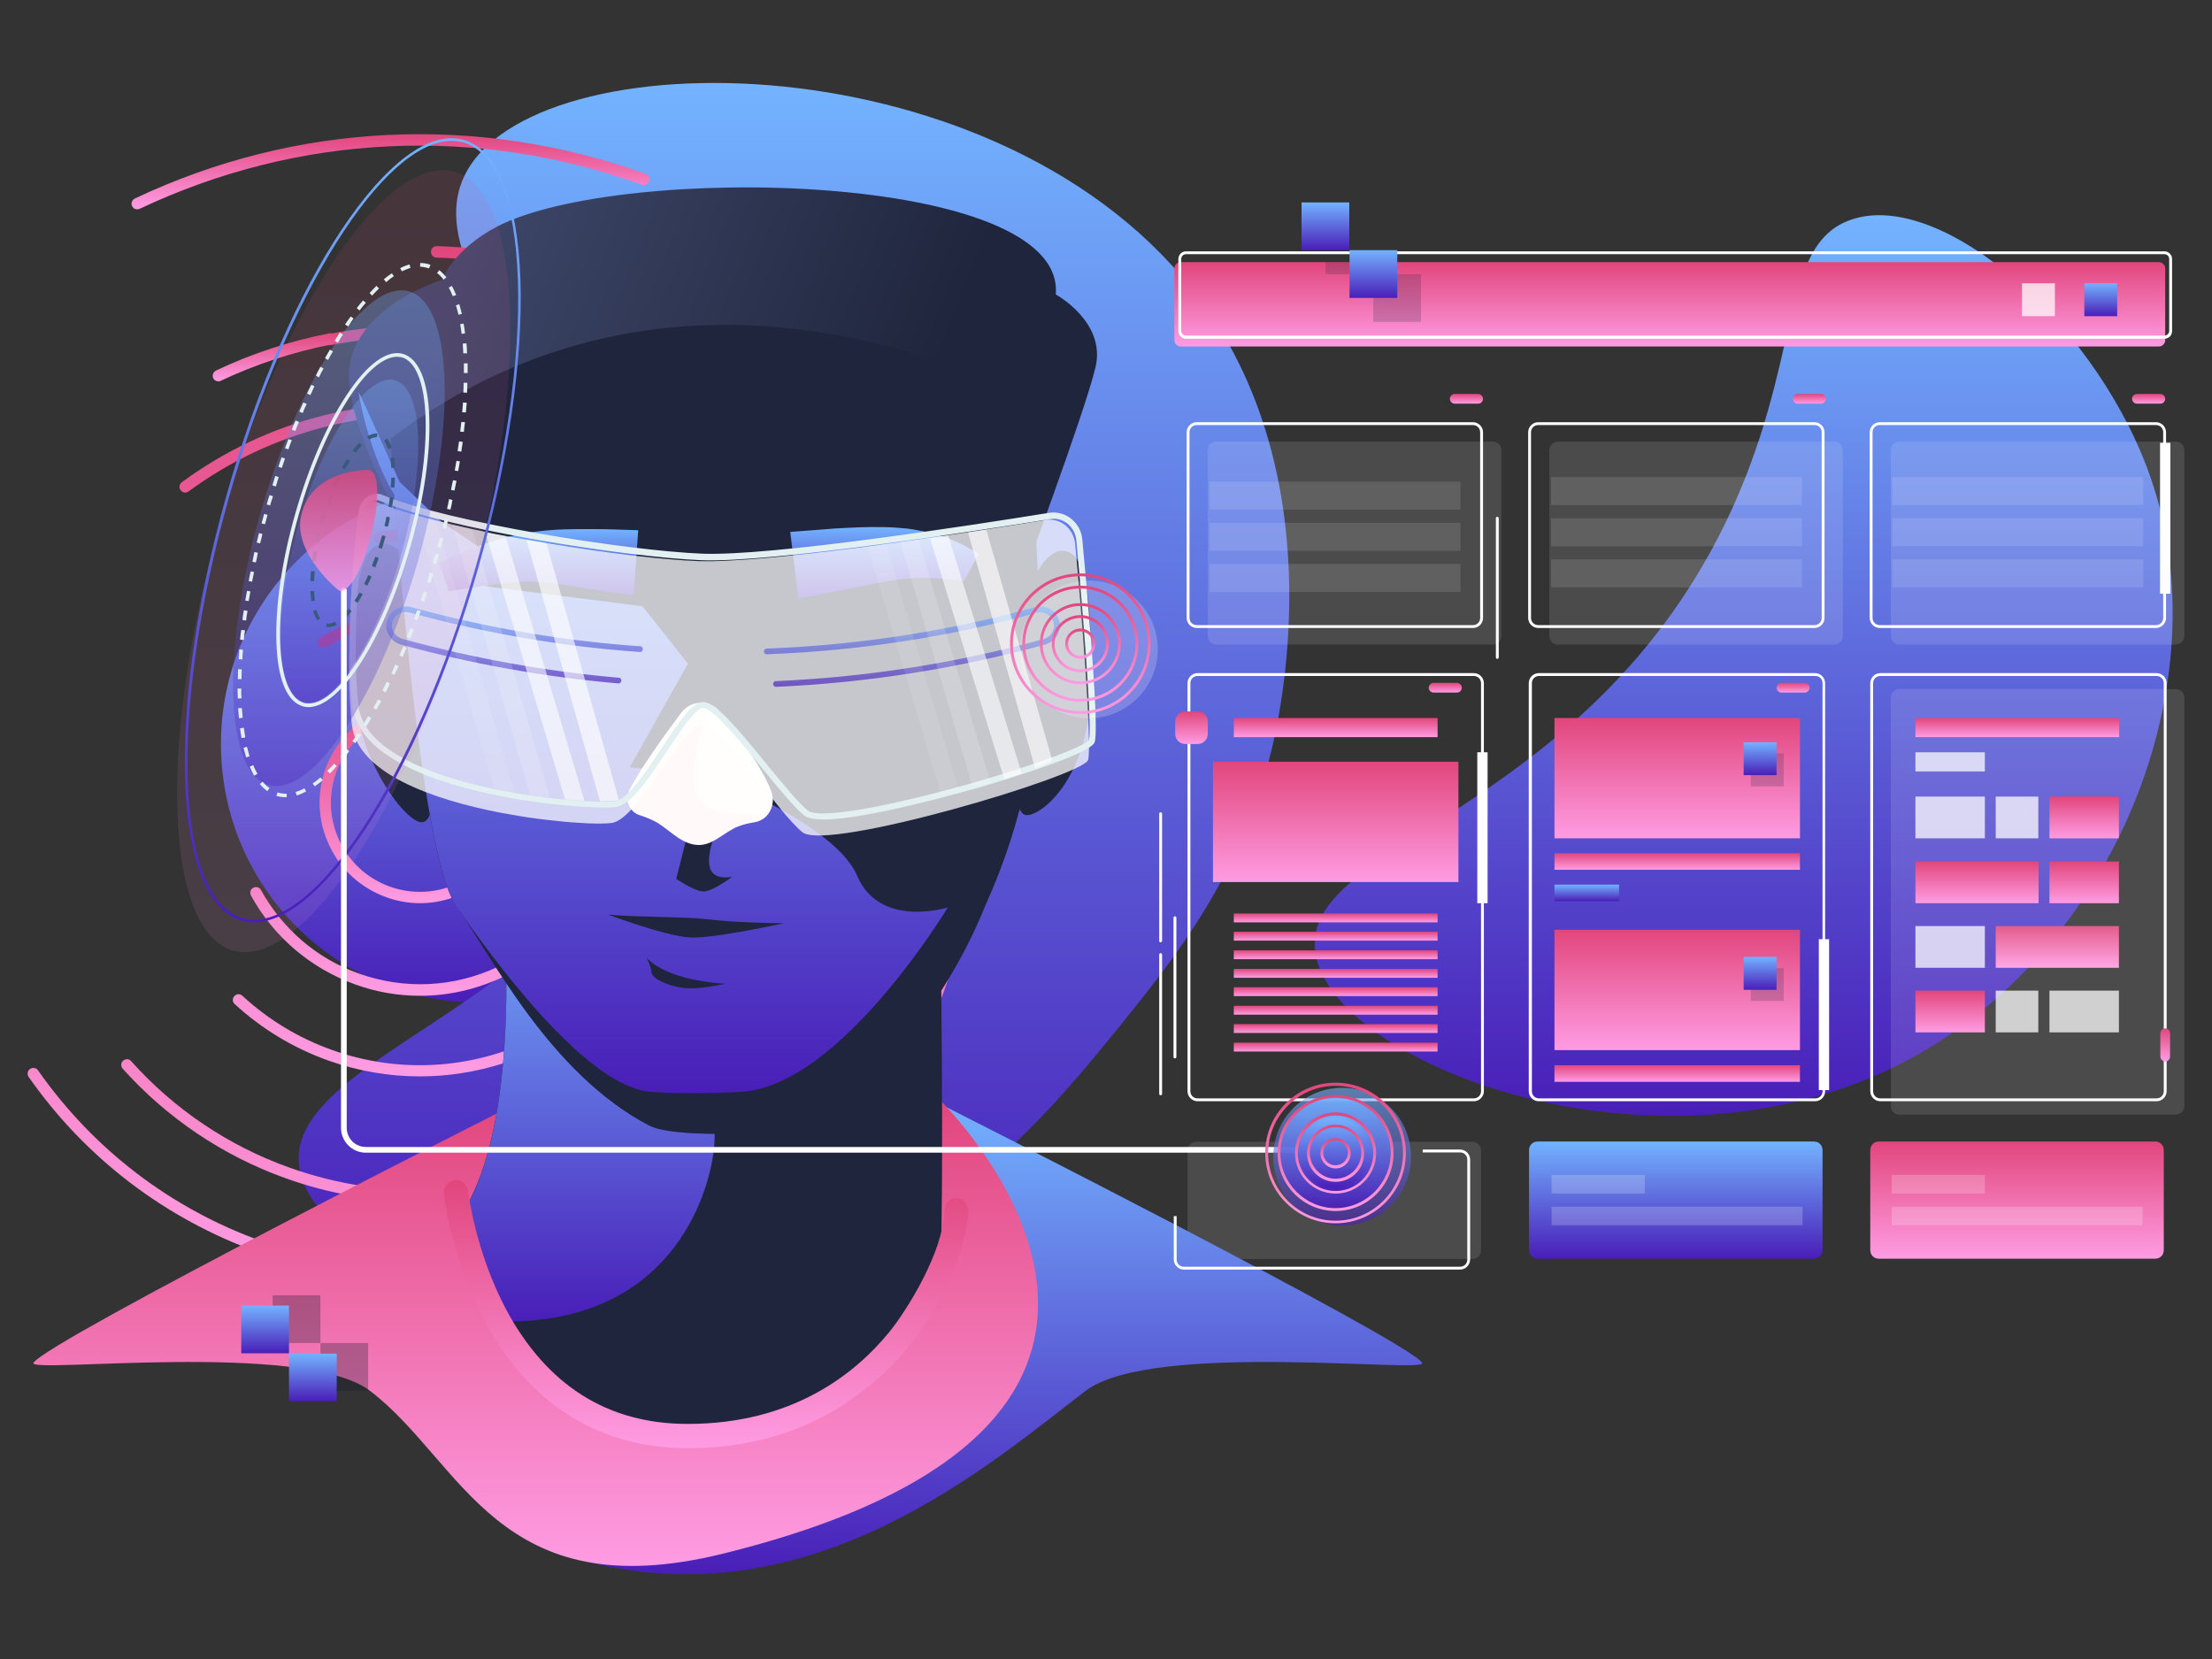 <svg width="200" height="150" viewBox="0 0 200 150" fill="none" xmlns="http://www.w3.org/2000/svg">
<rect x="0" y="0" width="200" height="150" fill="#333333" stroke="none"/>
<path opacity="0.12" d="M133.908 104.014V113.058C133.908 113.497 133.546 113.833 133.133 113.833H108.145C107.706 113.833 107.37 113.497 107.37 113.058V104.014C107.37 103.962 107.37 103.884 107.396 103.833C107.474 103.497 107.784 103.238 108.145 103.238H133.133C133.546 103.238 133.908 103.574 133.908 104.014Z" fill="white"/>
<path d="M43.364 90.655C56.279 90.655 66.749 80.185 66.749 67.27C66.749 54.355 56.279 43.885 43.364 43.885C30.448 43.885 19.979 54.355 19.979 67.27C19.979 80.185 30.448 90.655 43.364 90.655Z" fill="url(#paint0_linear)"/>
<path d="M101.452 92.516C95.457 99.932 86.181 111.405 70.883 115.797C52.46 121.069 28.919 115.048 27.11 105.849C24.992 95.203 53.984 90.81 59.385 69.234C65.38 45.254 35.38 27.244 42.279 15.357C49.436 3.032 92.563 3.703 109.333 28.252C120.393 44.479 115.69 64.841 114.941 67.916C112.124 79.311 106.155 86.676 101.452 92.516Z" fill="url(#paint1_linear)"/>
<path d="M194.709 43.961C200.73 62.695 190.626 86.959 171.324 96.442C149.205 107.295 120.341 96.132 118.92 86.081C117.551 76.287 143.055 73.703 155.923 47.45C163.132 32.721 160.703 22.127 167.396 19.853C175.691 17.036 190.135 29.698 194.709 43.961Z" fill="url(#paint2_linear)"/>
<path opacity="0.12" d="M165.846 58.278H140.859C140.42 58.278 140.084 57.942 140.084 57.503V40.707C140.084 40.267 140.42 39.932 140.859 39.932H165.846C166.286 39.932 166.622 40.267 166.622 40.707V57.503C166.622 57.942 166.26 58.278 165.846 58.278Z" fill="white"/>
<path opacity="0.12" d="M196.724 58.278H171.737C171.298 58.278 170.962 57.942 170.962 57.503V40.707C170.962 40.267 171.298 39.932 171.737 39.932H196.724C197.164 39.932 197.5 40.267 197.5 40.707V57.503C197.5 57.942 197.138 58.278 196.724 58.278Z" fill="white"/>
<path d="M37.938 115.771C33.106 115.771 28.196 114.944 23.39 113.239C14.914 110.189 7.731 104.711 2.589 97.373C2.434 97.14 2.485 96.804 2.718 96.649C2.95 96.494 3.286 96.546 3.441 96.778C8.454 103.936 15.483 109.311 23.752 112.257C45.638 120.112 69.824 108.691 77.68 86.804C81.478 76.21 80.936 64.763 76.129 54.582C71.323 44.401 62.847 36.7 52.227 32.902C45.096 30.344 37.395 29.749 29.979 31.197C29.695 31.248 29.436 31.067 29.385 30.783C29.333 30.499 29.514 30.24 29.798 30.189C37.395 28.716 45.276 29.31 52.589 31.946C63.442 35.848 72.15 43.729 77.059 54.168C81.995 64.608 82.564 76.339 78.662 87.192C72.305 104.763 55.664 115.771 37.938 115.771Z" fill="url(#paint3_linear)"/>
<path d="M19.746 34.479C19.54 34.479 19.359 34.376 19.281 34.194C19.152 33.936 19.281 33.626 19.54 33.497C22.795 31.947 26.232 30.835 29.772 30.138C30.057 30.086 30.315 30.267 30.367 30.551C30.418 30.835 30.237 31.094 29.953 31.145C26.516 31.817 23.157 32.928 19.953 34.427C19.901 34.479 19.824 34.479 19.746 34.479Z" fill="url(#paint4_linear)"/>
<path d="M37.886 122.903C37.188 122.903 36.516 122.877 35.819 122.851C35.534 122.851 35.302 122.593 35.328 122.309C35.328 122.024 35.586 121.818 35.87 121.818C36.542 121.843 37.214 121.869 37.886 121.869C47.498 121.869 57.137 118.975 65.199 113.652C74.139 107.761 80.754 99.311 84.372 89.233C88.817 76.856 88.145 63.471 82.537 51.559C76.93 39.646 67.008 30.628 54.63 26.183C49.721 24.426 44.604 23.445 39.462 23.29C39.178 23.29 38.945 23.031 38.971 22.747C38.971 22.463 39.204 22.256 39.488 22.256C39.488 22.256 39.488 22.256 39.514 22.256C44.759 22.411 49.979 23.419 54.992 25.201C67.628 29.724 77.757 38.923 83.494 51.093C89.23 63.264 89.902 76.933 85.38 89.543C81.685 99.828 74.915 108.458 65.793 114.479C57.524 119.957 47.705 122.903 37.886 122.903ZM37.938 108.639C33.907 108.639 29.798 107.967 25.793 106.52C20.16 104.505 15.069 101.068 11.09 96.624C10.909 96.417 10.909 96.081 11.142 95.9C11.348 95.719 11.684 95.719 11.865 95.951C15.715 100.267 20.651 103.6 26.154 105.564C44.346 112.076 64.449 102.593 70.961 84.401C74.114 75.615 73.648 66.106 69.643 57.631C65.638 49.155 58.61 42.747 49.798 39.594C40.987 36.442 31.478 36.907 23.002 40.886C20.909 41.868 18.893 43.083 17.059 44.426C16.826 44.608 16.516 44.556 16.335 44.323C16.154 44.091 16.206 43.781 16.439 43.6C18.351 42.204 20.392 40.964 22.563 39.956C31.271 35.848 41.064 35.383 50.134 38.612C59.178 41.868 66.439 48.458 70.573 57.166C74.708 65.874 75.173 75.667 71.917 84.737C66.646 99.466 52.744 108.639 37.938 108.639Z" fill="url(#paint5_linear)"/>
<path d="M12.408 18.924C12.202 18.924 12.021 18.82 11.943 18.64C11.814 18.381 11.943 18.071 12.202 17.942C26.801 11.043 43.184 10.268 58.378 15.72C58.636 15.823 58.791 16.107 58.688 16.392C58.585 16.65 58.3 16.805 58.016 16.702C43.106 11.327 26.982 12.102 12.641 18.872C12.563 18.898 12.486 18.924 12.408 18.924Z" fill="url(#paint6_linear)"/>
<path d="M37.964 97.322C35.199 97.322 32.382 96.857 29.643 95.875C26.491 94.738 23.674 93.033 21.219 90.784C21.013 90.604 20.987 90.268 21.194 90.061C21.374 89.854 21.71 89.828 21.917 90.035C24.243 92.18 26.956 93.834 29.979 94.919C42.279 99.338 55.897 92.903 60.315 80.604C64.734 68.304 58.3 54.686 46 50.267C42.305 48.949 38.3 48.536 34.424 49.13C34.139 49.182 33.881 48.975 33.829 48.691C33.778 48.407 33.984 48.148 34.269 48.097C38.3 47.477 42.486 47.89 46.336 49.285C59.178 53.885 65.897 68.097 61.272 80.939C57.654 91.017 48.119 97.322 37.964 97.322Z" fill="url(#paint7_linear)"/>
<path d="M37.99 90.035C36 90.035 34.01 89.7 32.098 89.002C28.093 87.555 24.734 84.713 22.692 80.966C22.563 80.707 22.641 80.397 22.899 80.268C23.157 80.139 23.467 80.216 23.597 80.475C25.535 83.989 28.661 86.676 32.434 88.02C36.568 89.493 41.013 89.286 44.992 87.426C48.946 85.565 51.943 82.258 53.442 78.123C54.915 73.989 54.708 69.544 52.848 65.565C50.987 61.611 47.68 58.614 43.545 57.115C38.868 55.436 33.778 55.953 29.514 58.511C29.281 58.666 28.946 58.588 28.816 58.33C28.661 58.097 28.739 57.761 28.997 57.632C33.519 54.919 38.946 54.376 43.907 56.133C52.951 59.389 57.68 69.389 54.45 78.433C52.873 82.826 49.695 86.34 45.483 88.33C43.054 89.467 40.522 90.035 37.99 90.035Z" fill="url(#paint8_linear)"/>
<path d="M37.963 81.662C36.956 81.662 35.922 81.481 34.914 81.119C32.64 80.293 30.806 78.639 29.772 76.442C28.738 74.246 28.609 71.791 29.436 69.491C30.263 67.218 31.917 65.383 34.113 64.349C36.31 63.316 38.764 63.186 41.064 64.013C43.338 64.84 45.173 66.494 46.206 68.69C47.24 70.887 47.369 73.342 46.542 75.641C45.199 79.337 41.684 81.662 37.963 81.662ZM37.963 64.504C36.801 64.504 35.612 64.763 34.527 65.28C32.589 66.21 31.116 67.812 30.392 69.853C28.894 74.039 31.064 78.665 35.25 80.163C39.436 81.662 44.062 79.492 45.56 75.305C46.284 73.29 46.181 71.094 45.25 69.156C44.32 67.218 42.718 65.745 40.677 65.021C39.798 64.659 38.894 64.504 37.963 64.504Z" fill="url(#paint9_linear)"/>
<path d="M53.39 141.275C73.803 146.314 89.747 132.153 98.171 125.745C104.217 121.171 129.308 124.246 128.584 123.213C127.137 121.12 85.587 100.112 85.587 100.112L46.671 99.414C46.697 99.44 38.118 119.466 53.39 141.275Z" fill="url(#paint10_linear)"/>
<path d="M191.583 83.731H180.445V87.503H191.583V83.731Z" fill="url(#paint11_linear)"/>
<path d="M195.768 24.272V30.758C195.768 31.067 195.51 31.326 195.2 31.326H106.749C106.439 31.326 106.181 31.067 106.181 30.758V24.272C106.181 23.962 106.439 23.703 106.749 23.703H195.2C195.51 23.703 195.768 23.962 195.768 24.272Z" fill="url(#paint12_linear)"/>
<path d="M65.38 140.474C44.966 145.513 41.866 132.153 33.442 125.745C27.395 121.171 2.305 124.246 3.028 123.213C4.475 121.12 46.026 100.112 46.026 100.112L84.941 99.414C84.941 99.44 114.734 128.277 65.38 140.474Z" fill="url(#paint13_linear)"/>
<path d="M38.197 50.708C38.197 50.708 30.807 38.485 31.608 33.059C32.435 27.607 39.954 25.307 39.954 25.307C39.954 25.307 40.988 22.542 44.967 20.474C56.207 14.686 96.389 15.539 95.458 26.625C95.458 26.625 100.032 29.105 99.05 33.214C98.068 37.348 92.047 53.472 92.047 53.472L57.344 30.242L38.197 50.708Z" fill="url(#paint14_linear)"/>
<path d="M98.661 61.558C98.661 70.189 94.268 73.703 92.847 73.703C91.426 73.703 91.659 68.613 91.659 62.333C91.659 56.054 93.571 49.853 96.051 49.801C98.48 49.775 98.661 55.279 98.661 61.558Z" fill="#1F253C"/>
<path d="M31.969 61.56C31.969 68.175 36.594 74.35 38.119 74.35C39.643 74.35 39.385 68.976 39.385 62.361C39.385 55.746 37.369 49.208 34.76 49.156C32.15 49.131 31.969 54.945 31.969 61.56Z" fill="#1F253C"/>
<path d="M85.121 111.199C85.044 115.049 81.917 131.147 63.519 129.339C52.822 128.279 47.292 123.938 44.553 119.442C43.803 118.227 43.286 117.013 42.899 115.85C41.762 112.362 42.046 109.338 42.511 108.434C46.387 100.863 46.026 87.116 45.405 79.571C45.328 78.589 45.25 77.71 45.147 76.961L79.824 77.348L84.941 77.4C84.941 77.426 85.328 99.338 85.121 111.199Z" fill="#1F253C"/>
<path d="M64.605 103.11C64.527 106.469 61.581 120.164 44.553 119.467C43.803 118.252 43.286 117.038 42.899 115.875C41.762 112.387 42.046 109.363 42.511 108.459C46.387 100.888 46.026 87.141 45.405 79.596L64.527 79.776C64.63 86.443 64.734 96.521 64.605 103.11Z" fill="url(#paint15_linear)"/>
<path d="M35.303 39.673C35.303 39.673 37.525 76.65 41.272 81.948C44.398 86.341 49.67 97.09 58.739 101.793C60.316 102.594 65.019 102.542 66.285 102.516C81.427 102.18 89.024 82.025 89.024 82.025C89.696 80.449 93.986 71.56 94.011 59.725C94.037 47.891 92.616 36.082 92.616 36.082C92.616 36.082 62.771 18.821 35.303 39.673Z" fill="#1F253C"/>
<path d="M32.434 35.512C32.873 38.354 34.269 42.644 35.638 44.685C36.414 54.969 38.403 77.864 41.271 81.972C44.476 86.597 52.641 97.786 58.429 98.665C60.109 98.923 65.044 98.846 67.06 98.716C76.026 98.148 85.69 82.05 85.69 82.05C85.69 82.05 79.541 83.988 77.499 79.181C75.458 74.375 63.623 69.905 63.623 69.905L56.931 69.388L62.202 60.008L58.093 54.814L43.881 53.005L43.571 49.646L39.85 47.114L36.129 43.574C36.129 43.574 32.383 35.176 32.434 35.512Z" fill="url(#paint16_linear)"/>
<path d="M87.163 52.541C87.137 52.541 87.059 52.541 86.982 52.515L86.775 52.489L86.336 52.438C86.026 52.386 85.742 52.36 85.432 52.334C84.837 52.283 84.217 52.257 83.623 52.257C83.028 52.257 82.408 52.283 81.84 52.334C81.245 52.386 80.651 52.489 80.031 52.593C79.411 52.696 78.765 52.825 78.145 52.955L76.207 53.342C74.889 53.6 73.545 53.885 72.176 54.092L71.452 48.097C72.77 47.993 74.088 47.89 75.483 47.786C76.853 47.709 78.248 47.632 79.721 47.657C80.444 47.657 81.194 47.709 81.969 47.786L82.537 47.864L83.106 47.968C83.494 48.045 83.855 48.097 84.217 48.2C84.966 48.381 85.69 48.639 86.388 48.95C86.749 49.105 87.085 49.26 87.421 49.466C87.602 49.569 87.757 49.647 87.938 49.751C88.016 49.802 88.119 49.854 88.196 49.906L88.481 50.112L87.163 52.541Z" fill="url(#paint17_linear)"/>
<path d="M39.721 50.887C40.419 50.525 41.09 50.215 41.814 49.931C42.511 49.647 43.235 49.362 43.959 49.13C44.682 48.897 45.431 48.665 46.206 48.484C46.594 48.38 46.982 48.303 47.421 48.225C47.834 48.148 48.248 48.096 48.661 48.044C49.488 47.941 50.264 47.889 51.039 47.864C51.814 47.838 52.563 47.838 53.339 47.838C54.837 47.838 56.284 47.889 57.706 47.941L57.292 53.807C55.793 53.652 54.32 53.419 52.899 53.187C51.478 52.954 50.083 52.747 48.791 52.644C48.455 52.618 48.145 52.592 47.834 52.592C47.679 52.592 47.525 52.592 47.343 52.592C47.188 52.592 47.008 52.618 46.852 52.618C46.181 52.67 45.483 52.747 44.811 52.825C43.416 53.006 41.995 53.238 40.574 53.445L39.721 50.887Z" fill="url(#paint18_linear)"/>
<path d="M62.125 75.566L61.143 79.467C61.143 79.467 62.771 80.579 63.572 80.604C64.424 80.63 66.181 79.287 66.181 79.287C63.778 79.648 63.727 77.917 64.683 75.281C64.683 75.281 63.933 76.754 62.125 75.566Z" fill="#1F253C"/>
<path d="M69.746 71.585C70.186 72.8 69.436 74.169 68.196 74.35C67.731 74.428 67.24 74.531 66.775 74.712C65.457 75.203 64.423 76.546 62.95 76.391C61.426 76.237 60.366 74.841 59.178 74.247C58.713 74.014 58.248 73.833 57.834 73.704C56.904 73.42 56.439 72.283 56.93 71.379C57.963 69.415 60.082 66.443 61.607 64.427C62.485 63.265 64.217 63.239 65.121 64.376C66.749 66.469 69.023 69.57 69.746 71.585Z" fill="#FFFAF9"/>
<path opacity="0.74" d="M68.945 74.066L67.085 73.471C67.085 73.471 63.959 74.066 62.925 71.817C62.201 70.241 63.338 66.029 64.088 63.678C64.475 63.807 64.811 64.04 65.07 64.401C66.723 66.469 68.997 69.569 69.721 71.611C70.082 72.541 69.721 73.575 68.945 74.066Z" fill="white"/>
<path opacity="0.74" d="M98.378 68.718C97.887 70.165 74.786 77.012 72.564 75.255C70.341 73.498 65.406 65.668 63.623 65.513C61.866 65.359 57.809 73.963 55.354 74.403C54.864 74.48 53.675 74.506 52.073 74.377C51.944 74.377 51.814 74.351 51.685 74.351C51.246 74.325 50.781 74.273 50.316 74.222C49.747 74.17 49.153 74.093 48.532 74.015C48.068 73.963 47.602 73.886 47.137 73.808C46.543 73.705 45.949 73.602 45.328 73.498C39.127 72.309 32.305 69.906 31.814 65.513C31.168 59.622 31.943 50.216 32.357 46.728C32.46 45.824 33.313 45.074 34.114 45.41C35.044 45.797 36.207 46.185 37.577 46.573C38.171 46.728 38.791 46.909 39.437 47.064C39.902 47.167 40.393 47.296 40.884 47.425C41.478 47.555 42.099 47.71 42.718 47.839C43.106 47.916 43.494 47.994 43.907 48.097C44.502 48.227 45.122 48.356 45.742 48.459C46.362 48.562 46.982 48.692 47.602 48.795C48.197 48.898 48.817 49.002 49.411 49.105C54.786 50.01 60.109 50.63 63.158 50.733C66.233 50.837 72.279 50.216 78.43 49.415C78.972 49.338 79.54 49.26 80.083 49.182C80.522 49.131 80.962 49.079 81.375 49.002C81.918 48.924 82.487 48.847 83.029 48.769C83.365 48.718 83.727 48.666 84.062 48.614C84.631 48.536 85.174 48.459 85.716 48.382C86.337 48.304 86.931 48.201 87.499 48.123C88.068 48.046 88.611 47.942 89.153 47.865C91.298 47.529 93.158 47.245 94.528 47.012C95.871 46.805 97.086 47.787 97.215 49.209C97.732 54.557 98.766 67.581 98.378 68.718Z" fill="white"/>
<path d="M74.45 74.093C73.649 74.093 73.055 73.989 72.745 73.757C71.815 73.007 70.393 71.276 68.869 69.415C66.931 67.038 64.528 64.093 63.597 64.015H63.572C62.874 64.015 61.53 66.082 60.316 67.891C58.765 70.243 57.137 72.697 55.768 72.956C53.985 73.266 40.522 72.413 34.605 67.995C32.977 66.78 32.047 65.359 31.866 63.834C31.194 57.865 32.021 49.571 32.408 46.289C32.486 45.694 32.822 45.152 33.339 44.842C33.726 44.609 34.166 44.583 34.553 44.738C40.445 47.219 56.776 49.803 63.52 50.062C69.696 50.294 87.474 47.555 94.864 46.366C95.562 46.263 96.259 46.444 96.828 46.883C97.422 47.348 97.81 48.046 97.861 48.821C98.585 56.573 99.36 66.031 98.972 67.116C98.585 68.201 90.445 70.63 88.817 71.121C86.879 71.664 78.326 74.093 74.45 74.093ZM63.572 63.472C63.597 63.472 63.623 63.472 63.649 63.472C64.734 63.576 66.595 65.746 69.308 69.08C70.807 70.914 72.202 72.62 73.081 73.317C73.339 73.524 74.45 73.86 79.36 72.904C87.525 71.276 97.99 67.762 98.456 66.909C98.714 66.16 98.275 59.416 97.319 48.873C97.267 48.252 96.957 47.684 96.492 47.322C96.052 46.986 95.51 46.831 94.941 46.935C87.551 48.123 69.721 50.862 63.494 50.656C56.698 50.397 40.264 47.788 34.321 45.281C34.036 45.152 33.778 45.255 33.597 45.358C33.261 45.565 33.003 45.953 32.951 46.392C32.564 49.648 31.762 57.891 32.408 63.808C32.564 65.178 33.416 66.47 34.915 67.581C40.703 71.896 53.907 72.749 55.639 72.439C56.801 72.232 58.404 69.777 59.825 67.633C61.53 65.049 62.641 63.472 63.572 63.472Z" fill="#E2F0F1"/>
<path d="M58.429 86.547C58.429 86.547 59.824 88.562 65.561 88.95C65.561 88.95 63.803 89.363 62.408 89.363C61.013 89.363 59.049 88.64 58.92 87.968C58.842 87.27 58.429 86.547 58.429 86.547Z" fill="#1F253C"/>
<path d="M54.992 82.697C54.992 82.697 60.212 84.661 62.408 84.764C64.605 84.868 70.884 83.472 70.884 83.472C70.884 83.472 66.775 83.472 63.623 83.085C61.736 82.878 57.24 82.93 54.992 82.697Z" fill="#1F253C"/>
<path d="M195.691 30.63H107.24C106.853 30.63 106.543 30.32 106.543 29.932V23.42C106.543 23.033 106.853 22.723 107.24 22.723H195.691C196.079 22.723 196.389 23.033 196.389 23.42V29.906C196.415 30.32 196.079 30.63 195.691 30.63ZM107.24 22.981C106.982 22.981 106.801 23.188 106.801 23.42V29.906C106.801 30.165 107.008 30.346 107.24 30.346H195.691C195.95 30.346 196.13 30.139 196.13 29.906V23.42C196.13 23.162 195.924 22.981 195.691 22.981H107.24Z" fill="white"/>
<path d="M133.184 56.779H108.197C107.706 56.779 107.293 56.365 107.293 55.874V39.078C107.293 38.587 107.706 38.174 108.197 38.174H133.184C133.675 38.174 134.089 38.587 134.089 39.078V55.874C134.089 56.365 133.701 56.779 133.184 56.779ZM108.197 38.432C107.835 38.432 107.551 38.717 107.551 39.078V55.874C107.551 56.236 107.835 56.52 108.197 56.52H133.184C133.546 56.52 133.83 56.236 133.83 55.874V39.078C133.83 38.717 133.546 38.432 133.184 38.432H108.197Z" fill="white"/>
<path d="M131.995 114.79H107.033C106.542 114.79 106.129 114.377 106.129 113.886V109.958H106.387V113.886C106.387 114.248 106.672 114.532 107.033 114.532H132.021C132.382 114.532 132.667 114.248 132.667 113.886V104.842C132.667 104.48 132.382 104.196 132.021 104.196H128.636V103.938H132.021C132.512 103.938 132.925 104.351 132.925 104.842V113.886C132.899 114.403 132.512 114.79 131.995 114.79Z" fill="white"/>
<path d="M133.262 99.57H108.275C107.784 99.57 107.37 99.156 107.37 98.665V61.766C107.37 61.275 107.784 60.861 108.275 60.861H133.262C133.753 60.861 134.166 61.275 134.166 61.766V98.665C134.166 99.156 133.753 99.57 133.262 99.57ZM108.275 61.12C107.913 61.12 107.629 61.404 107.629 61.766V98.665C107.629 99.027 107.913 99.311 108.275 99.311H133.262C133.624 99.311 133.908 99.027 133.908 98.665V61.766C133.908 61.404 133.624 61.12 133.262 61.12H108.275Z" fill="white"/>
<path d="M164.063 56.779H139.075C138.584 56.779 138.171 56.365 138.171 55.874V39.078C138.171 38.587 138.584 38.174 139.075 38.174H164.063C164.554 38.174 164.967 38.587 164.967 39.078V55.874C164.967 56.365 164.554 56.779 164.063 56.779ZM139.075 38.432C138.713 38.432 138.429 38.717 138.429 39.078V55.874C138.429 56.236 138.713 56.52 139.075 56.52H164.063C164.424 56.52 164.709 56.236 164.709 55.874V39.078C164.709 38.717 164.424 38.432 164.063 38.432H139.075Z" fill="white"/>
<path d="M164.012 113.807H139.024C138.585 113.807 138.249 113.471 138.249 113.032V103.988C138.249 103.549 138.585 103.213 139.024 103.213H164.012C164.451 103.213 164.787 103.549 164.787 103.988V113.032C164.787 113.471 164.425 113.807 164.012 113.807Z" fill="url(#paint19_linear)"/>
<path d="M164.114 99.57H139.127C138.636 99.57 138.223 99.156 138.223 98.665V61.766C138.223 61.275 138.636 60.861 139.127 60.861H164.114C164.605 60.861 165.019 61.275 165.019 61.766V98.665C165.019 99.156 164.631 99.57 164.114 99.57ZM139.153 61.12C138.791 61.12 138.507 61.404 138.507 61.766V98.665C138.507 99.027 138.791 99.311 139.153 99.311H164.14C164.502 99.311 164.786 99.027 164.786 98.665V61.766C164.786 61.404 164.502 61.12 164.14 61.12H139.153Z" fill="white"/>
<path d="M194.942 56.779H169.954C169.463 56.779 169.05 56.365 169.05 55.874V39.078C169.05 38.587 169.463 38.174 169.954 38.174H194.942C195.433 38.174 195.846 38.587 195.846 39.078V55.874C195.846 56.365 195.433 56.779 194.942 56.779ZM169.954 38.432C169.593 38.432 169.308 38.717 169.308 39.078V55.874C169.308 56.236 169.593 56.52 169.954 56.52H194.942C195.303 56.52 195.588 56.236 195.588 55.874V39.078C195.588 38.717 195.303 38.432 194.942 38.432H169.954Z" fill="white"/>
<path opacity="0.12" d="M134.968 58.278H109.98C109.541 58.278 109.205 57.942 109.205 57.503V40.707C109.205 40.267 109.541 39.932 109.98 39.932H134.968C135.407 39.932 135.743 40.267 135.743 40.707V57.503C135.743 57.942 135.407 58.278 134.968 58.278Z" fill="white"/>
<path opacity="0.12" d="M132.047 43.549H109.359V46.081H132.047V43.549Z" fill="white"/>
<path opacity="0.12" d="M132.047 47.27H109.359V49.802H132.047V47.27Z" fill="white"/>
<path opacity="0.12" d="M132.047 50.99H109.359V53.523H132.047V50.99Z" fill="white"/>
<path opacity="0.12" d="M162.926 43.135H140.238V45.667H162.926V43.135Z" fill="white"/>
<path opacity="0.12" d="M162.926 46.855H140.238V49.388H162.926V46.855Z" fill="white"/>
<path opacity="0.12" d="M162.926 50.578H140.238V53.11H162.926V50.578Z" fill="white"/>
<path opacity="0.12" d="M193.779 43.135H171.092V45.667H193.779V43.135Z" fill="white"/>
<path opacity="0.12" d="M193.779 46.855H171.092V49.388H193.779V46.855Z" fill="white"/>
<path opacity="0.12" d="M193.779 50.578H171.092V53.11H193.779V50.578Z" fill="white"/>
<path d="M194.864 113.807H169.877C169.438 113.807 169.102 113.471 169.102 113.032V103.988C169.102 103.549 169.438 103.213 169.877 103.213H194.864C195.303 103.213 195.639 103.549 195.639 103.988V113.032C195.639 113.471 195.303 113.807 194.864 113.807Z" fill="url(#paint20_linear)"/>
<path d="M194.993 99.57H170.006C169.515 99.57 169.102 99.156 169.102 98.665V61.766C169.102 61.275 169.515 60.861 170.006 60.861H194.993C195.484 60.861 195.898 61.275 195.898 61.766V98.665C195.898 99.156 195.484 99.57 194.993 99.57ZM170.006 61.12C169.644 61.12 169.36 61.404 169.36 61.766V98.665C169.36 99.027 169.644 99.311 170.006 99.311H194.993C195.355 99.311 195.639 99.027 195.639 98.665V61.766C195.639 61.404 195.355 61.12 194.993 61.12H170.006Z" fill="white"/>
<path opacity="0.12" d="M196.724 100.785H171.737C171.298 100.785 170.962 100.449 170.962 100.009V63.084C170.962 62.645 171.298 62.309 171.737 62.309H196.724C197.164 62.309 197.5 62.645 197.5 63.084V100.009C197.5 100.423 197.138 100.785 196.724 100.785Z" fill="white"/>
<path d="M129.98 64.918H111.556V66.649H129.98V64.918Z" fill="url(#paint21_linear)"/>
<path d="M191.609 64.918H173.185V66.649H191.609V64.918Z" fill="url(#paint22_linear)"/>
<path opacity="0.74" d="M179.464 72.025H173.185V75.798H179.464V72.025Z" fill="white"/>
<path opacity="0.74" d="M184.296 72.025H180.445V75.798H184.296V72.025Z" fill="white"/>
<path d="M191.583 72.025H185.304V75.798H191.583V72.025Z" fill="url(#paint23_linear)"/>
<path d="M184.322 77.891H173.185V81.663H184.322V77.891Z" fill="url(#paint24_linear)"/>
<path d="M191.583 77.891H185.304V81.663H191.583V77.891Z" fill="url(#paint25_linear)"/>
<path opacity="0.74" d="M179.464 83.731H173.185V87.503H179.464V83.731Z" fill="white"/>
<path d="M179.464 89.57H173.185V93.343H179.464V89.57Z" fill="url(#paint26_linear)"/>
<path opacity="0.74" d="M184.296 89.57H180.445V93.343H184.296V89.57Z" fill="white"/>
<path opacity="0.74" d="M191.583 89.57H185.304V93.343H191.583V89.57Z" fill="white"/>
<path opacity="0.74" d="M179.464 68.019H173.185V69.751H179.464V68.019Z" fill="white"/>
<path d="M129.98 82.594H111.556V83.395H129.98V82.594Z" fill="url(#paint27_linear)"/>
<path d="M129.98 84.246H111.556V85.047H129.98V84.246Z" fill="url(#paint28_linear)"/>
<path d="M129.98 85.926H111.556V86.727H129.98V85.926Z" fill="url(#paint29_linear)"/>
<path d="M129.98 87.606H111.556V88.406H129.98V87.606Z" fill="url(#paint30_linear)"/>
<path d="M129.98 89.26H111.556V90.061H129.98V89.26Z" fill="url(#paint31_linear)"/>
<path d="M129.98 90.939H111.556V91.74H129.98V90.939Z" fill="url(#paint32_linear)"/>
<path d="M129.98 92.594H111.556V93.395H129.98V92.594Z" fill="url(#paint33_linear)"/>
<path d="M129.98 94.273H111.556V95.074H129.98V94.273Z" fill="url(#paint34_linear)"/>
<path d="M131.866 68.871H109.67V79.75H131.866V68.871Z" fill="url(#paint35_linear)"/>
<path d="M162.745 64.918H140.549V75.796H162.745V64.918Z" fill="url(#paint36_linear)"/>
<path d="M162.745 77.141H140.549V78.639H162.745V77.141Z" fill="url(#paint37_linear)"/>
<path d="M146.389 79.982H140.549V81.481H146.389V79.982Z" fill="url(#paint38_linear)"/>
<path d="M162.745 84.066H140.549V94.945H162.745V84.066Z" fill="url(#paint39_linear)"/>
<path d="M162.745 96.314H140.549V97.813H162.745V96.314Z" fill="url(#paint40_linear)"/>
<path opacity="0.2" d="M179.463 106.236H171.039V107.916H179.463V106.236Z" fill="white"/>
<path opacity="0.2" d="M193.727 109.105H171.039V110.785H193.727V109.105Z" fill="white"/>
<path opacity="0.2" d="M148.714 106.236H140.29V107.916H148.714V106.236Z" fill="white"/>
<path opacity="0.2" d="M162.978 109.105H140.29V110.785H162.978V109.105Z" fill="white"/>
<path opacity="0.2" d="M161.272 68.123H158.301V71.095H161.272V68.123Z" fill="#1F253C"/>
<path opacity="0.2" d="M161.272 87.527H158.301V90.499H161.272V87.527Z" fill="#1F253C"/>
<path d="M134.502 68.019H133.571V81.663H134.502V68.019Z" fill="white"/>
<path d="M196.234 40.035H195.304V53.679H196.234V40.035Z" fill="white"/>
<path d="M165.38 84.918H164.45V98.561H165.38V84.918Z" fill="white"/>
<path d="M28.971 117.115H24.656V121.43H28.971V117.115Z" fill="#161A29" fill-opacity="0.3"/>
<path d="M33.287 121.43H28.972V125.745H33.287V121.43Z" fill="#161A29" fill-opacity="0.3"/>
<path d="M191.428 25.615H188.456V28.587H191.428V25.615Z" fill="url(#paint41_linear)"/>
<path d="M160.626 67.115H157.654V70.087H160.626V67.115Z" fill="url(#paint42_linear)"/>
<path d="M108.3 67.27H107.163C106.647 67.27 106.259 66.856 106.259 66.365V65.229C106.259 64.712 106.672 64.324 107.163 64.324H108.3C108.817 64.324 109.205 64.738 109.205 65.229V66.365C109.205 66.856 108.791 67.27 108.3 67.27Z" fill="url(#paint43_linear)"/>
<path d="M131.737 62.619H129.618C129.385 62.619 129.179 62.412 129.179 62.179C129.179 61.947 129.385 61.74 129.618 61.74H131.737C131.969 61.74 132.176 61.947 132.176 62.179C132.15 62.438 131.969 62.619 131.737 62.619Z" fill="url(#paint44_linear)"/>
<path d="M163.184 62.619H161.065C160.833 62.619 160.626 62.412 160.626 62.179C160.626 61.947 160.833 61.74 161.065 61.74H163.184C163.417 61.74 163.623 61.947 163.623 62.179C163.598 62.438 163.417 62.619 163.184 62.619Z" fill="url(#paint45_linear)"/>
<path d="M133.649 36.496H131.53C131.298 36.496 131.091 36.289 131.091 36.056C131.091 35.824 131.298 35.617 131.53 35.617H133.649C133.882 35.617 134.088 35.824 134.088 36.056C134.088 36.289 133.907 36.496 133.649 36.496Z" fill="url(#paint46_linear)"/>
<path d="M195.329 95.539V93.42C195.329 93.187 195.536 92.981 195.768 92.981C196.001 92.981 196.208 93.187 196.208 93.42V95.539C196.208 95.771 196.001 95.978 195.768 95.978C195.536 95.952 195.329 95.771 195.329 95.539Z" fill="url(#paint47_linear)"/>
<path opacity="0.68" d="M55.922 61.792C55.922 61.792 55.897 61.792 55.922 61.792C49.282 61.224 42.666 60.035 36.258 58.278C35.767 58.149 35.38 57.839 35.147 57.399C34.914 56.986 34.863 56.521 34.992 56.081C35.25 55.177 36.258 54.634 37.188 54.893C43.933 56.753 50.884 57.942 57.886 58.433C58.041 58.433 58.145 58.562 58.119 58.717C58.093 58.872 57.99 58.975 57.835 58.95C50.832 58.459 43.829 57.244 37.033 55.384C36.362 55.203 35.664 55.565 35.483 56.236C35.405 56.547 35.431 56.857 35.586 57.141C35.767 57.451 36.051 57.658 36.387 57.761C42.77 59.518 49.359 60.707 55.948 61.275C56.103 61.275 56.207 61.404 56.181 61.559C56.155 61.689 56.052 61.792 55.922 61.792Z" fill="url(#paint48_linear)"/>
<path opacity="0.68" d="M70.16 62.102C70.031 62.102 69.902 61.999 69.902 61.844C69.902 61.689 70.005 61.585 70.16 61.585C78.326 61.224 86.465 59.957 94.347 57.787C94.682 57.683 94.967 57.477 95.148 57.167C95.303 56.882 95.354 56.547 95.251 56.262C95.07 55.616 94.373 55.229 93.701 55.41C85.768 57.606 77.576 58.846 69.334 59.156C69.178 59.182 69.075 59.053 69.075 58.898C69.075 58.743 69.178 58.64 69.334 58.64C77.525 58.329 85.69 57.089 93.572 54.893C94.502 54.634 95.484 55.177 95.768 56.081C95.897 56.521 95.846 56.986 95.613 57.399C95.38 57.839 94.967 58.123 94.502 58.278C86.543 60.448 78.377 61.74 70.16 62.102Z" fill="url(#paint49_linear)"/>
<path d="M164.658 36.496H162.539C162.306 36.496 162.1 36.289 162.1 36.056C162.1 35.824 162.306 35.617 162.539 35.617H164.658C164.89 35.617 165.097 35.824 165.097 36.056C165.097 36.289 164.89 36.496 164.658 36.496Z" fill="url(#paint50_linear)"/>
<path d="M195.33 36.496H193.211C192.978 36.496 192.771 36.289 192.771 36.056C192.771 35.824 192.978 35.617 193.211 35.617H195.33C195.562 35.617 195.769 35.824 195.769 36.056C195.769 36.289 195.588 36.496 195.33 36.496Z" fill="url(#paint51_linear)"/>
<path d="M160.626 86.522H157.654V89.493H160.626V86.522Z" fill="url(#paint52_linear)"/>
<path opacity="0.74" d="M185.795 25.615H182.823V28.587H185.795V25.615Z" fill="white"/>
<path d="M135.38 59.569C135.303 59.569 135.251 59.517 135.251 59.44V46.856C135.251 46.778 135.303 46.727 135.38 46.727C135.458 46.727 135.509 46.778 135.509 46.856V59.44C135.509 59.517 135.458 59.569 135.38 59.569Z" fill="white"/>
<path d="M106.233 95.694C106.155 95.694 106.104 95.642 106.104 95.565V82.981C106.104 82.903 106.155 82.852 106.233 82.852C106.31 82.852 106.362 82.903 106.362 82.981V95.565C106.362 95.617 106.31 95.694 106.233 95.694Z" fill="white"/>
<path d="M104.941 99.028C104.863 99.028 104.812 98.977 104.812 98.899V86.315C104.812 86.237 104.863 86.186 104.941 86.186C105.018 86.186 105.07 86.237 105.07 86.315V98.899C105.07 98.977 105.018 99.028 104.941 99.028Z" fill="white"/>
<path d="M104.941 85.203C104.863 85.203 104.812 85.151 104.812 85.073V73.575C104.812 73.497 104.863 73.445 104.941 73.445C105.018 73.445 105.07 73.497 105.07 73.575V85.073C105.07 85.125 105.018 85.203 104.941 85.203Z" fill="white"/>
<path opacity="0.1" d="M86.698 71.481C86.026 71.636 85.458 71.74 85.07 71.817L78.455 49.44C78.998 49.362 79.566 49.285 80.109 49.207L86.698 71.481Z" fill="white"/>
<path opacity="0.16" d="M89.54 70.785C88.997 70.94 88.455 71.069 87.938 71.198C87.912 71.172 87.912 71.121 87.912 71.069L81.4 49.027C81.943 48.95 82.511 48.872 83.054 48.795L89.54 70.733C89.54 70.759 89.54 70.785 89.54 70.785Z" fill="white"/>
<path opacity="0.59" d="M92.383 69.931C91.866 70.112 91.323 70.292 90.806 70.447C90.781 70.396 90.781 70.344 90.755 70.292L84.088 48.664C84.656 48.587 85.199 48.509 85.742 48.432L92.383 69.931Z" fill="white"/>
<path opacity="0.63" d="M95.147 68.769C94.656 69.028 94.139 69.26 93.597 69.467L87.524 48.149C88.093 48.071 88.636 47.968 89.178 47.891L95.147 68.769Z" fill="white"/>
<path opacity="0.1" d="M46.516 71.663C45.922 71.559 45.302 71.43 44.682 71.301L37.55 46.572C38.144 46.727 38.764 46.908 39.41 47.063L46.516 71.663Z" fill="white"/>
<path opacity="0.16" d="M49.721 72.128C49.153 72.051 48.558 71.973 47.938 71.896L40.884 47.451C41.478 47.58 42.098 47.735 42.718 47.865L49.721 72.128Z" fill="white"/>
<path opacity="0.59" d="M52.847 72.413C52.305 72.387 51.711 72.335 51.09 72.284L43.881 48.123C44.475 48.252 45.095 48.382 45.716 48.485L52.847 72.413Z" fill="white"/>
<path opacity="0.63" d="M55.948 72.309C55.845 72.361 55.767 72.387 55.664 72.387C55.405 72.438 54.914 72.438 54.242 72.438L47.602 48.795C48.196 48.898 48.816 49.002 49.41 49.105L55.948 72.309Z" fill="white"/>
<path opacity="0.2" d="M98.455 64.943C101.894 64.943 104.682 62.155 104.682 58.716C104.682 55.276 101.894 52.488 98.455 52.488C95.016 52.488 92.228 55.276 92.228 58.716C92.228 62.155 95.016 64.943 98.455 64.943Z" fill="white"/>
<path d="M97.68 63.446C94.786 63.446 92.435 61.095 92.435 58.201C92.435 55.307 94.786 52.955 97.68 52.955C100.574 52.955 102.926 55.307 102.926 58.201C102.926 61.095 100.574 63.446 97.68 63.446ZM97.68 53.214C94.941 53.214 92.693 55.462 92.693 58.201C92.693 60.94 94.941 63.188 97.68 63.188C100.419 63.188 102.667 60.94 102.667 58.201C102.667 55.462 100.419 53.214 97.68 53.214Z" fill="url(#paint53_linear)"/>
<path d="M97.68 61.87C95.665 61.87 94.011 60.216 94.011 58.2C94.011 56.185 95.665 54.531 97.68 54.531C99.695 54.531 101.349 56.185 101.349 58.2C101.349 60.216 99.695 61.87 97.68 61.87ZM97.68 54.79C95.794 54.79 94.269 56.314 94.269 58.2C94.269 60.087 95.794 61.611 97.68 61.611C99.567 61.611 101.091 60.087 101.091 58.2C101.091 56.314 99.54 54.79 97.68 54.79Z" fill="url(#paint54_linear)"/>
<path d="M97.68 60.785C96.259 60.785 95.096 59.622 95.096 58.201C95.096 56.78 96.259 55.617 97.68 55.617C99.101 55.617 100.264 56.78 100.264 58.201C100.264 59.622 99.101 60.785 97.68 60.785ZM97.68 55.875C96.388 55.875 95.354 56.935 95.354 58.201C95.354 59.467 96.414 60.527 97.68 60.527C98.946 60.527 100.005 59.467 100.005 58.201C100.005 56.935 98.972 55.875 97.68 55.875Z" fill="url(#paint55_linear)"/>
<path d="M97.68 59.569C96.93 59.569 96.311 58.949 96.311 58.2C96.311 57.45 96.93 56.83 97.68 56.83C98.429 56.83 99.05 57.45 99.05 58.2C99.05 58.949 98.429 59.569 97.68 59.569ZM97.68 57.089C97.06 57.089 96.569 57.58 96.569 58.2C96.569 58.82 97.06 59.311 97.68 59.311C98.3 59.311 98.791 58.82 98.791 58.2C98.791 57.58 98.3 57.089 97.68 57.089Z" fill="url(#paint56_linear)"/>
<path d="M97.68 64.557C94.192 64.557 91.323 61.715 91.323 58.2C91.323 54.686 94.166 51.844 97.68 51.844C101.194 51.844 104.036 54.686 104.036 58.2C104.036 61.715 101.168 64.557 97.68 64.557ZM97.68 52.102C94.321 52.102 91.582 54.841 91.582 58.2C91.582 61.559 94.321 64.299 97.68 64.299C101.039 64.299 103.778 61.559 103.778 58.2C103.778 54.841 101.039 52.102 97.68 52.102Z" fill="url(#paint57_linear)"/>
<path opacity="0.11" d="M42.338 53.94C47.863 34.502 47.3 17.311 41.082 15.544C34.863 13.777 25.343 28.101 19.819 47.539C14.294 66.977 14.856 84.167 21.075 85.935C27.293 87.702 36.813 73.378 42.338 53.94Z" fill="url(#paint58_linear)"/>
<path opacity="0.33" d="M37.798 50.699C41.301 38.372 40.937 27.468 36.983 26.344C33.03 25.22 26.985 34.303 23.481 46.63C19.977 58.957 20.342 69.861 24.295 70.984C28.249 72.108 34.294 63.026 37.798 50.699Z" fill="url(#paint59_linear)"/>
<path opacity="0.33" d="M36.245 50.247C38.527 42.216 38.296 35.115 35.729 34.385C33.162 33.655 29.231 39.574 26.949 47.604C24.666 55.635 24.897 62.736 27.464 63.466C30.031 64.196 33.962 58.277 36.245 50.247Z" fill="url(#paint60_linear)"/>
<path d="M27.886 63.937C27.705 63.937 27.524 63.911 27.369 63.859C25.948 63.446 25.095 61.404 24.992 58.071C24.889 54.815 25.483 50.681 26.697 46.443C27.912 42.205 29.566 38.381 31.374 35.668C33.209 32.903 35.018 31.585 36.439 31.998C37.86 32.412 38.713 34.453 38.816 37.787C38.92 41.042 38.325 45.177 37.111 49.415C34.708 57.839 30.78 63.937 27.886 63.937ZM35.896 32.257C34.682 32.257 33.157 33.523 31.633 35.849C29.85 38.536 28.196 42.335 27.007 46.546C25.819 50.733 25.225 54.841 25.328 58.071C25.431 61.198 26.206 63.187 27.473 63.549C27.628 63.601 27.783 63.601 27.938 63.601C30.625 63.601 34.501 57.451 36.801 49.311C37.989 45.125 38.584 41.017 38.48 37.787C38.377 34.66 37.602 32.67 36.336 32.309C36.181 32.283 36.051 32.257 35.896 32.257Z" fill="#E2F0F1"/>
<path d="M29.721 56.701C29.644 56.701 29.566 56.701 29.489 56.675L29.54 56.365C29.773 56.417 30.005 56.365 30.29 56.21L30.445 56.494C30.186 56.624 29.954 56.701 29.721 56.701ZM28.688 56.081C28.532 55.848 28.403 55.564 28.3 55.228L28.61 55.151C28.688 55.461 28.817 55.719 28.946 55.926L28.688 56.081ZM31.194 55.926L30.961 55.693C31.142 55.512 31.349 55.306 31.53 55.047L31.788 55.254C31.582 55.512 31.401 55.745 31.194 55.926ZM32.331 54.505L32.047 54.324C32.202 54.091 32.357 53.833 32.512 53.574L32.796 53.729C32.641 54.014 32.486 54.272 32.331 54.505ZM28.145 54.35C28.119 54.065 28.093 53.781 28.067 53.445H28.403C28.403 53.755 28.429 54.04 28.481 54.324L28.145 54.35ZM33.21 52.954L32.925 52.799C33.054 52.541 33.184 52.282 33.287 51.998L33.597 52.127C33.468 52.412 33.339 52.67 33.21 52.954ZM28.403 52.541H28.067C28.067 52.257 28.093 51.946 28.119 51.636L28.455 51.662C28.429 51.972 28.403 52.257 28.403 52.541ZM33.933 51.3L33.623 51.171C33.726 50.913 33.83 50.629 33.933 50.344L34.243 50.448C34.14 50.758 34.036 51.042 33.933 51.3ZM28.558 50.784L28.222 50.732C28.248 50.448 28.3 50.138 28.352 49.853L28.662 49.905C28.636 50.215 28.584 50.499 28.558 50.784ZM34.527 49.621L34.217 49.518C34.295 49.233 34.398 48.949 34.476 48.665C34.502 48.587 34.527 48.484 34.553 48.406L34.863 48.484C34.837 48.561 34.812 48.665 34.786 48.742C34.708 49.052 34.605 49.337 34.527 49.621ZM28.843 49.052L28.532 48.975C28.584 48.691 28.662 48.406 28.739 48.096L29.049 48.174C28.972 48.484 28.894 48.768 28.843 49.052ZM35.07 47.631L34.76 47.554C34.837 47.269 34.889 46.985 34.941 46.701L35.251 46.778C35.225 47.037 35.148 47.347 35.07 47.631ZM29.256 47.347L28.946 47.269L28.972 47.14C29.049 46.908 29.101 46.649 29.178 46.417L29.489 46.52C29.411 46.753 29.334 46.985 29.282 47.244L29.256 47.347ZM35.432 45.874L35.122 45.822C35.173 45.512 35.225 45.228 35.251 44.944L35.587 44.996C35.535 45.28 35.483 45.564 35.432 45.874ZM29.799 45.667L29.489 45.564C29.592 45.28 29.695 44.996 29.799 44.737L30.109 44.866C30.005 45.099 29.902 45.383 29.799 45.667ZM35.664 44.091L35.328 44.065C35.354 43.755 35.38 43.471 35.38 43.187H35.716C35.69 43.497 35.69 43.807 35.664 44.091ZM30.445 44.014L30.135 43.884C30.264 43.6 30.393 43.342 30.496 43.058L30.781 43.213C30.677 43.471 30.548 43.729 30.445 44.014ZM31.194 42.437L30.91 42.282C31.065 41.998 31.22 41.74 31.375 41.507L31.659 41.688C31.504 41.895 31.349 42.153 31.194 42.437ZM35.38 42.308C35.354 41.998 35.328 41.714 35.303 41.43L35.638 41.378C35.69 41.662 35.716 41.946 35.716 42.282L35.38 42.308ZM32.15 40.939L31.892 40.732C32.098 40.474 32.279 40.241 32.486 40.034L32.719 40.267C32.538 40.474 32.331 40.706 32.15 40.939ZM35.096 40.603C34.992 40.293 34.863 40.034 34.734 39.853L34.992 39.647C35.173 39.853 35.303 40.138 35.406 40.499L35.096 40.603ZM33.365 39.75L33.184 39.466C33.52 39.259 33.83 39.182 34.114 39.182L34.088 39.517C33.881 39.517 33.623 39.595 33.365 39.75Z" fill="#385A7D"/>
<path d="M25.819 72.076C25.56 72.076 25.302 72.05 25.044 71.973C25.017 71.973 24.992 71.973 24.992 71.947L25.095 71.637L25.147 71.663C25.405 71.74 25.638 71.766 25.922 71.766V72.102C25.896 72.076 25.87 72.076 25.819 72.076ZM26.826 71.921L26.723 71.611C26.982 71.534 27.24 71.43 27.524 71.275L27.679 71.559C27.395 71.715 27.111 71.844 26.826 71.921ZM24.165 71.534C23.932 71.353 23.7 71.146 23.493 70.888L23.752 70.681C23.932 70.913 24.139 71.094 24.372 71.249L24.165 71.534ZM28.454 71.094L28.273 70.836C28.506 70.681 28.738 70.5 28.971 70.293L29.178 70.552C28.919 70.758 28.687 70.939 28.454 71.094ZM22.976 70.138C22.847 69.88 22.692 69.621 22.589 69.311L22.899 69.182C23.002 69.466 23.131 69.725 23.286 69.957L22.976 70.138ZM29.824 69.931L29.591 69.699C29.798 69.492 30.005 69.285 30.212 69.053L30.444 69.26C30.237 69.518 30.03 69.751 29.824 69.931ZM31.038 68.614L30.78 68.407C30.961 68.174 31.142 67.942 31.323 67.709L31.581 67.916C31.4 68.148 31.219 68.381 31.038 68.614ZM22.253 68.484C22.175 68.2 22.098 67.916 22.02 67.606L22.33 67.528C22.408 67.813 22.485 68.097 22.563 68.381L22.253 68.484ZM32.123 67.192L31.865 67.011C32.02 66.779 32.201 66.521 32.356 66.288L32.641 66.469C32.459 66.701 32.279 66.96 32.123 67.192ZM21.839 66.727C21.788 66.443 21.736 66.133 21.71 65.849L22.046 65.797C22.098 66.107 22.123 66.391 22.175 66.676L21.839 66.727ZM33.105 65.694L32.821 65.513C32.976 65.28 33.132 65.022 33.286 64.763L33.571 64.918C33.416 65.203 33.261 65.461 33.105 65.694ZM21.607 64.945C21.581 64.66 21.555 64.35 21.529 64.04L21.865 64.014C21.891 64.324 21.917 64.609 21.943 64.893L21.607 64.945ZM34.036 64.169L33.752 64.014C33.907 63.756 34.036 63.497 34.191 63.239L34.475 63.394C34.32 63.653 34.165 63.911 34.036 64.169ZM21.503 63.161C21.503 62.877 21.477 62.567 21.477 62.257H21.814C21.814 62.567 21.814 62.851 21.839 63.136L21.503 63.161ZM34.863 62.593L34.578 62.438C34.708 62.179 34.837 61.921 34.966 61.637L35.25 61.792C35.147 62.076 35.018 62.334 34.863 62.593ZM21.839 61.404H21.503C21.503 61.12 21.529 60.81 21.529 60.5L21.865 60.526C21.839 60.81 21.839 61.094 21.839 61.404ZM35.664 61.017L35.38 60.888C35.509 60.629 35.638 60.345 35.741 60.087L36.051 60.216C35.922 60.474 35.793 60.733 35.664 61.017ZM21.917 59.621L21.581 59.596C21.607 59.311 21.633 59.001 21.633 58.717L21.968 58.743C21.943 59.027 21.917 59.337 21.917 59.621ZM36.413 59.389L36.103 59.26C36.232 59.001 36.336 58.717 36.465 58.433L36.775 58.562C36.646 58.846 36.517 59.105 36.413 59.389ZM22.046 57.864L21.71 57.839C21.736 57.554 21.762 57.244 21.814 56.96L22.149 56.986C22.098 57.27 22.072 57.58 22.046 57.864ZM37.085 57.735L36.775 57.606C36.878 57.322 36.981 57.063 37.111 56.779L37.421 56.908C37.318 57.193 37.214 57.477 37.085 57.735ZM22.253 56.107L21.917 56.056C21.943 55.771 21.994 55.461 22.046 55.177L22.382 55.228C22.33 55.513 22.279 55.797 22.253 56.107ZM37.731 56.081L37.421 55.978C37.524 55.694 37.627 55.435 37.731 55.151L38.041 55.255C37.938 55.539 37.834 55.797 37.731 56.081ZM38.351 54.402L38.041 54.298C38.144 54.014 38.222 53.73 38.325 53.471L38.635 53.575C38.532 53.859 38.455 54.117 38.351 54.402ZM22.485 54.35L22.175 54.298C22.227 54.014 22.279 53.704 22.33 53.42L22.64 53.471C22.589 53.756 22.537 54.066 22.485 54.35ZM38.919 52.722L38.609 52.619C38.687 52.334 38.79 52.05 38.868 51.766L39.178 51.869C39.1 52.154 38.997 52.438 38.919 52.722ZM22.795 52.593L22.485 52.541C22.537 52.257 22.589 51.973 22.666 51.663L22.976 51.714C22.899 52.025 22.847 52.309 22.795 52.593ZM39.436 51.017L39.126 50.913C39.204 50.629 39.281 50.345 39.385 50.06L39.695 50.138C39.617 50.448 39.514 50.733 39.436 51.017ZM23.131 50.861L22.821 50.784C22.873 50.5 22.95 50.215 23.002 49.906L23.312 49.983C23.261 50.293 23.209 50.577 23.131 50.861ZM39.85 49.544L39.54 49.466C39.617 49.182 39.695 48.898 39.772 48.614L40.082 48.691C40.005 48.975 39.953 49.26 39.85 49.544ZM23.519 49.13L23.209 49.053C23.286 48.769 23.338 48.484 23.416 48.2L23.726 48.278C23.674 48.562 23.596 48.846 23.519 49.13ZM40.315 47.812L40.005 47.735C40.082 47.451 40.16 47.166 40.212 46.882L40.522 46.96C40.47 47.244 40.392 47.528 40.315 47.812ZM23.958 47.399L23.648 47.322C23.726 47.037 23.803 46.753 23.881 46.469L24.191 46.546C24.113 46.831 24.036 47.115 23.958 47.399ZM40.728 46.081L40.418 46.004C40.496 45.719 40.547 45.435 40.599 45.125L40.909 45.203C40.858 45.513 40.806 45.797 40.728 46.081ZM24.423 45.694L24.113 45.616C24.191 45.332 24.268 45.047 24.372 44.763L24.682 44.867C24.604 45.125 24.501 45.409 24.423 45.694ZM41.09 44.35L40.78 44.298C40.832 44.014 40.883 43.704 40.961 43.42L41.271 43.471C41.219 43.755 41.168 44.04 41.09 44.35ZM24.94 43.988L24.63 43.885C24.707 43.6 24.811 43.316 24.888 43.032L25.198 43.136C25.121 43.42 25.017 43.704 24.94 43.988ZM41.426 42.593L41.116 42.541C41.168 42.257 41.219 41.947 41.271 41.663L41.581 41.714C41.529 41.998 41.478 42.309 41.426 42.593ZM25.483 42.309L25.173 42.205C25.276 41.921 25.354 41.637 25.457 41.352L25.767 41.456C25.663 41.74 25.586 42.024 25.483 42.309ZM41.71 40.836L41.374 40.784C41.426 40.5 41.452 40.19 41.504 39.906L41.84 39.957C41.788 40.241 41.762 40.526 41.71 40.836ZM26.077 40.629L25.767 40.526C25.87 40.241 25.974 39.957 26.077 39.699L26.387 39.802C26.258 40.086 26.18 40.345 26.077 40.629ZM41.943 39.053L41.607 39.027C41.633 38.742 41.684 38.432 41.71 38.148L42.046 38.174C41.995 38.459 41.969 38.769 41.943 39.053ZM26.697 38.975L26.387 38.846C26.491 38.562 26.594 38.303 26.723 38.019L27.033 38.148C26.904 38.432 26.8 38.691 26.697 38.975ZM27.369 37.347L27.059 37.218C27.188 36.934 27.291 36.675 27.421 36.391L27.731 36.52C27.602 36.779 27.473 37.063 27.369 37.347ZM42.124 37.295L41.788 37.27C41.814 36.96 41.84 36.675 41.865 36.391L42.201 36.417C42.175 36.701 42.15 36.986 42.124 37.295ZM28.067 35.719L27.757 35.59C27.886 35.306 28.015 35.047 28.144 34.789L28.428 34.918C28.325 35.177 28.196 35.435 28.067 35.719ZM42.227 35.513L41.891 35.487C41.917 35.177 41.917 34.892 41.917 34.608H42.253C42.253 34.918 42.253 35.203 42.227 35.513ZM28.842 34.117L28.558 33.962C28.687 33.704 28.816 33.419 28.971 33.161L29.256 33.316C29.1 33.575 28.971 33.833 28.842 34.117ZM41.943 33.73C41.943 33.419 41.943 33.135 41.943 32.851H42.279C42.279 33.135 42.279 33.446 42.279 33.73H41.943ZM29.669 32.541L29.384 32.386C29.54 32.127 29.669 31.869 29.824 31.611L30.108 31.766C29.953 32.024 29.798 32.282 29.669 32.541ZM41.891 31.947C41.865 31.637 41.865 31.352 41.84 31.068L42.175 31.042C42.201 31.326 42.227 31.637 42.227 31.947H41.891ZM30.547 30.991L30.263 30.81C30.418 30.551 30.573 30.293 30.728 30.061L31.012 30.241C30.831 30.5 30.677 30.758 30.547 30.991ZM41.736 30.189C41.71 29.905 41.658 29.595 41.607 29.311L41.917 29.259C41.969 29.544 42.02 29.854 42.046 30.138L41.736 30.189ZM31.477 29.518L31.194 29.337C31.374 29.078 31.529 28.846 31.71 28.613L31.968 28.794C31.814 29.027 31.659 29.259 31.477 29.518ZM41.452 28.458C41.374 28.174 41.323 27.89 41.219 27.605L41.529 27.502C41.607 27.787 41.684 28.071 41.762 28.381L41.452 28.458ZM32.511 28.071L32.253 27.864C32.434 27.631 32.614 27.399 32.821 27.166L33.08 27.373C32.873 27.605 32.692 27.838 32.511 28.071ZM40.935 26.779C40.832 26.494 40.703 26.236 40.573 26.003L40.858 25.849C40.987 26.107 41.116 26.365 41.245 26.675L40.935 26.779ZM33.648 26.727L33.416 26.494C33.622 26.262 33.829 26.055 34.036 25.849L34.268 26.081C34.062 26.288 33.855 26.494 33.648 26.727ZM34.914 25.512L34.708 25.254C34.94 25.047 35.199 24.866 35.431 24.712L35.612 24.97C35.38 25.125 35.147 25.306 34.914 25.512ZM40.108 25.28C39.927 25.047 39.721 24.841 39.514 24.686L39.721 24.427C39.953 24.608 40.16 24.841 40.367 25.073L40.108 25.28ZM36.336 24.531L36.181 24.246C36.465 24.091 36.749 23.988 37.033 23.91L37.111 24.221C36.878 24.298 36.62 24.401 36.336 24.531ZM38.79 24.272C38.739 24.246 38.687 24.246 38.635 24.221C38.428 24.169 38.196 24.117 37.989 24.117V23.781C38.248 23.781 38.48 23.807 38.739 23.885C38.79 23.91 38.868 23.91 38.919 23.936L38.79 24.272Z" fill="#E2F0F1"/>
<path d="M22.95 83.394C22.562 83.394 22.201 83.342 21.839 83.238C15.56 81.456 14.966 64.168 20.495 44.711C26.025 25.253 35.638 10.861 41.917 12.643C44.992 13.522 46.8 18.018 47.059 25.331C47.291 32.592 45.948 41.765 43.286 51.197C40.599 60.602 36.929 69.13 32.898 75.176C29.307 80.525 25.844 83.394 22.95 83.394ZM40.806 12.747C34.681 12.747 25.948 26.52 20.754 44.788C15.25 64.117 15.792 81.275 21.942 83.006C28.092 84.763 37.55 70.448 43.053 51.119C45.715 41.739 47.059 32.592 46.826 25.331C46.594 18.147 44.837 13.729 41.891 12.876C41.503 12.799 41.167 12.747 40.806 12.747Z" fill="url(#paint61_linear)"/>
<path d="M119.98 104.221H33.08C31.84 104.221 30.832 103.213 30.832 101.973V53.393C30.832 53.238 30.935 53.135 31.09 53.135C31.245 53.135 31.349 53.238 31.349 53.393V101.973C31.349 102.929 32.124 103.704 33.08 103.704H119.98C120.135 103.704 120.239 103.807 120.239 103.962C120.239 104.117 120.109 104.221 119.98 104.221Z" fill="white"/>
<path d="M62.176 130.94C62.15 130.94 62.15 130.94 62.124 130.94C54.113 130.914 47.783 126.909 43.752 119.312C40.78 113.679 40.16 108.149 40.134 107.916C40.056 107.322 40.496 106.779 41.116 106.702C41.71 106.65 42.253 107.064 42.33 107.684C42.33 107.735 42.951 113.084 45.741 118.356C49.411 125.229 54.914 128.743 62.15 128.743C62.176 128.743 62.176 128.743 62.201 128.743C71.633 128.743 77.292 124.247 80.393 120.449C81.943 118.562 85.354 113.136 85.38 109.415C85.38 108.821 85.871 108.33 86.465 108.33C87.059 108.33 87.55 108.821 87.55 109.441C87.525 111.663 86.026 117.012 82.072 121.844C78.661 125.978 72.46 130.94 62.176 130.94Z" fill="url(#paint62_linear)"/>
<path opacity="0.2" d="M124.166 23.703H119.851V24.788H124.166V23.703Z" fill="#1F253C"/>
<path opacity="0.2" d="M128.481 24.789H124.166V29.104H128.481V24.789Z" fill="#1F253C"/>
<path d="M121.995 18.303H117.68V22.618H121.995V18.303Z" fill="url(#paint63_linear)"/>
<path d="M126.337 22.619H122.021V26.934H126.337V22.619Z" fill="url(#paint64_linear)"/>
<path d="M26.129 118.045H21.814V122.36H26.129V118.045Z" fill="url(#paint65_linear)"/>
<path d="M30.444 122.387H26.129V126.702H30.444V122.387Z" fill="url(#paint66_linear)"/>
<path opacity="0.6" d="M121.349 110.81C124.789 110.81 127.577 108.022 127.577 104.583C127.577 101.143 124.789 98.356 121.349 98.356C117.91 98.356 115.122 101.143 115.122 104.583C115.122 108.022 117.91 110.81 121.349 110.81Z" fill="url(#paint67_linear)"/>
<path opacity="0.9" d="M120.755 109.364C123.581 109.364 125.871 107.073 125.871 104.247C125.871 101.422 123.581 99.131 120.755 99.131C117.929 99.131 115.639 101.422 115.639 104.247C115.639 107.073 117.929 109.364 120.755 109.364Z" fill="url(#paint68_linear)"/>
<path d="M120.755 107.787C122.71 107.787 124.295 106.202 124.295 104.247C124.295 102.292 122.71 100.707 120.755 100.707C118.8 100.707 117.215 102.292 117.215 104.247C117.215 106.202 118.8 107.787 120.755 107.787Z" fill="url(#paint69_linear)"/>
<path d="M120.756 106.702C122.111 106.702 123.21 105.603 123.21 104.248C123.21 102.892 122.111 101.793 120.756 101.793C119.4 101.793 118.301 102.892 118.301 104.248C118.301 105.603 119.4 106.702 120.756 106.702Z" fill="url(#paint70_linear)"/>
<path d="M120.756 105.487C121.441 105.487 121.996 104.931 121.996 104.246C121.996 103.561 121.441 103.006 120.756 103.006C120.071 103.006 119.516 103.561 119.516 104.246C119.516 104.931 120.071 105.487 120.756 105.487Z" fill="url(#paint71_linear)"/>
<path d="M120.652 107.425C122.407 107.425 123.83 106.002 123.83 104.247C123.83 102.491 122.407 101.068 120.652 101.068C118.897 101.068 117.474 102.491 117.474 104.247C117.474 106.002 118.897 107.425 120.652 107.425Z" fill="url(#paint72_linear)"/>
<path d="M120.755 110.604C117.267 110.604 114.398 107.761 114.398 104.247C114.398 100.733 117.241 97.891 120.755 97.891C124.269 97.891 127.112 100.733 127.112 104.247C127.112 107.761 124.269 110.604 120.755 110.604ZM120.755 98.175C117.396 98.175 114.657 100.914 114.657 104.273C114.657 107.632 117.396 110.371 120.755 110.371C124.114 110.371 126.853 107.632 126.853 104.273C126.853 100.914 124.114 98.175 120.755 98.175Z" fill="url(#paint73_linear)"/>
<path d="M120.755 109.493C117.861 109.493 115.51 107.141 115.51 104.247C115.51 101.353 117.861 99.002 120.755 99.002C123.649 99.002 126.001 101.353 126.001 104.247C126.001 107.141 123.649 109.493 120.755 109.493ZM120.755 99.26C118.016 99.26 115.768 101.508 115.768 104.247C115.768 106.986 118.016 109.234 120.755 109.234C123.494 109.234 125.742 106.986 125.742 104.247C125.742 101.508 123.52 99.26 120.755 99.26Z" fill="url(#paint74_linear)"/>
<path d="M120.755 107.917C118.74 107.917 117.086 106.263 117.086 104.247C117.086 102.232 118.74 100.578 120.755 100.578C122.771 100.578 124.425 102.232 124.425 104.247C124.425 106.263 122.771 107.917 120.755 107.917ZM120.755 100.862C118.869 100.862 117.344 102.387 117.344 104.273C117.344 106.159 118.869 107.684 120.755 107.684C122.642 107.684 124.166 106.159 124.166 104.273C124.166 102.387 122.642 100.862 120.755 100.862Z" fill="url(#paint75_linear)"/>
<path d="M120.755 106.857C119.334 106.857 118.171 105.695 118.171 104.273C118.171 102.852 119.334 101.689 120.755 101.689C122.176 101.689 123.339 102.852 123.339 104.273C123.339 105.695 122.202 106.857 120.755 106.857ZM120.755 101.922C119.463 101.922 118.429 102.981 118.429 104.248C118.429 105.514 119.489 106.573 120.755 106.573C122.047 106.573 123.08 105.514 123.08 104.248C123.08 102.981 122.047 101.922 120.755 101.922Z" fill="url(#paint76_linear)"/>
<path d="M120.755 105.641C120.006 105.641 119.386 105.021 119.386 104.272C119.386 103.523 120.006 102.902 120.755 102.902C121.504 102.902 122.125 103.523 122.125 104.272C122.125 105.021 121.53 105.641 120.755 105.641ZM120.755 103.135C120.135 103.135 119.644 103.626 119.644 104.246C119.644 104.866 120.135 105.357 120.755 105.357C121.375 105.357 121.866 104.866 121.866 104.246C121.866 103.626 121.375 103.135 120.755 103.135Z" fill="url(#paint77_linear)"/>
<path opacity="0.8" d="M33.416 42.49C33.339 42.464 28.119 42.361 27.215 46.676C26.517 50.035 30.548 53.369 30.703 53.42C31.556 53.627 32.822 51.353 33.571 48.33C34.347 45.306 34.269 42.697 33.416 42.49Z" fill="url(#paint78_linear)"/>
<defs>
<linearGradient id="paint0_linear" x1="19.979" y1="43.885" x2="19.979" y2="90.655" gradientUnits="userSpaceOnUse">
<stop stop-color="#73B3FF"/>
<stop offset="1" stop-color="#491EB8"/>
</linearGradient>
<linearGradient id="paint1_linear" x1="27" y1="7.5" x2="27" y2="117.762" gradientUnits="userSpaceOnUse">
<stop stop-color="#73B3FF"/>
<stop offset="1" stop-color="#491EB8"/>
</linearGradient>
<linearGradient id="paint2_linear" x1="118.867" y1="19.457" x2="118.867" y2="100.894" gradientUnits="userSpaceOnUse">
<stop stop-color="#73B3FF"/>
<stop offset="1" stop-color="#491EB8"/>
</linearGradient>
<linearGradient id="paint3_linear" x1="2.5" y1="29.4" x2="2.5" y2="115.771" gradientUnits="userSpaceOnUse">
<stop stop-color="#E1467C"/>
<stop offset="1" stop-color="#FF9CE3"/>
</linearGradient>
<linearGradient id="paint4_linear" x1="19.23" y1="30.129" x2="19.23" y2="34.479" gradientUnits="userSpaceOnUse">
<stop stop-color="#E1467C"/>
<stop offset="1" stop-color="#FF9CE3"/>
</linearGradient>
<linearGradient id="paint5_linear" x1="10.96" y1="22.256" x2="10.96" y2="122.903" gradientUnits="userSpaceOnUse">
<stop stop-color="#E1467C"/>
<stop offset="1" stop-color="#FF9CE3"/>
</linearGradient>
<linearGradient id="paint6_linear" x1="11.893" y1="12.131" x2="11.893" y2="18.924" gradientUnits="userSpaceOnUse">
<stop stop-color="#E1467C"/>
<stop offset="1" stop-color="#FF9CE3"/>
</linearGradient>
<linearGradient id="paint7_linear" x1="21.051" y1="47.816" x2="21.051" y2="97.322" gradientUnits="userSpaceOnUse">
<stop stop-color="#E1467C"/>
<stop offset="1" stop-color="#FF9CE3"/>
</linearGradient>
<linearGradient id="paint8_linear" x1="22.631" y1="55.119" x2="22.631" y2="90.035" gradientUnits="userSpaceOnUse">
<stop stop-color="#E1467C"/>
<stop offset="1" stop-color="#FF9CE3"/>
</linearGradient>
<linearGradient id="paint9_linear" x1="28.895" y1="63.473" x2="28.895" y2="81.662" gradientUnits="userSpaceOnUse">
<stop stop-color="#E1467C"/>
<stop offset="1" stop-color="#FF9CE3"/>
</linearGradient>
<linearGradient id="paint10_linear" x1="44.293" y1="99.414" x2="44.293" y2="142.338" gradientUnits="userSpaceOnUse">
<stop stop-color="#73B3FF"/>
<stop offset="1" stop-color="#491EB8"/>
</linearGradient>
<linearGradient id="paint11_linear" x1="180.445" y1="83.731" x2="180.445" y2="87.503" gradientUnits="userSpaceOnUse">
<stop stop-color="#E1467C"/>
<stop offset="1" stop-color="#FF9CE3"/>
</linearGradient>
<linearGradient id="paint12_linear" x1="106.181" y1="23.703" x2="106.181" y2="31.326" gradientUnits="userSpaceOnUse">
<stop stop-color="#E1467C"/>
<stop offset="1" stop-color="#FF9CE3"/>
</linearGradient>
<linearGradient id="paint13_linear" x1="3.013" y1="99.414" x2="3.013" y2="141.585" gradientUnits="userSpaceOnUse">
<stop stop-color="#E1467C"/>
<stop offset="1" stop-color="#FF9CE3"/>
</linearGradient>
<linearGradient id="paint14_linear" x1="42.911" y1="22.389" x2="82.836" y2="38.434" gradientUnits="userSpaceOnUse">
<stop stop-color="#3D4668"/>
<stop offset="1" stop-color="#1F253C"/>
</linearGradient>
<linearGradient id="paint15_linear" x1="42.103" y1="79.596" x2="42.103" y2="119.492" gradientUnits="userSpaceOnUse">
<stop stop-color="#73B3FF"/>
<stop offset="1" stop-color="#491EB8"/>
</linearGradient>
<linearGradient id="paint16_linear" x1="32.434" y1="35.502" x2="32.434" y2="98.836" gradientUnits="userSpaceOnUse">
<stop stop-color="#73B3FF"/>
<stop offset="1" stop-color="#491EB8"/>
</linearGradient>
<linearGradient id="paint17_linear" x1="71.452" y1="47.652" x2="71.452" y2="54.092" gradientUnits="userSpaceOnUse">
<stop stop-color="#73B3FF"/>
<stop offset="1" stop-color="#491EB8"/>
</linearGradient>
<linearGradient id="paint18_linear" x1="39.721" y1="47.838" x2="39.721" y2="53.807" gradientUnits="userSpaceOnUse">
<stop stop-color="#73B3FF"/>
<stop offset="1" stop-color="#491EB8"/>
</linearGradient>
<linearGradient id="paint19_linear" x1="138.249" y1="103.213" x2="138.249" y2="113.807" gradientUnits="userSpaceOnUse">
<stop stop-color="#73B3FF"/>
<stop offset="1" stop-color="#491EB8"/>
</linearGradient>
<linearGradient id="paint20_linear" x1="169.102" y1="103.213" x2="169.102" y2="113.807" gradientUnits="userSpaceOnUse">
<stop stop-color="#E1467C"/>
<stop offset="1" stop-color="#FF9CE3"/>
</linearGradient>
<linearGradient id="paint21_linear" x1="111.556" y1="64.918" x2="111.556" y2="66.649" gradientUnits="userSpaceOnUse">
<stop stop-color="#E1467C"/>
<stop offset="1" stop-color="#FF9CE3"/>
</linearGradient>
<linearGradient id="paint22_linear" x1="173.185" y1="64.918" x2="173.185" y2="66.649" gradientUnits="userSpaceOnUse">
<stop stop-color="#E1467C"/>
<stop offset="1" stop-color="#FF9CE3"/>
</linearGradient>
<linearGradient id="paint23_linear" x1="185.304" y1="72.025" x2="185.304" y2="75.798" gradientUnits="userSpaceOnUse">
<stop stop-color="#E1467C"/>
<stop offset="1" stop-color="#FF9CE3"/>
</linearGradient>
<linearGradient id="paint24_linear" x1="173.185" y1="77.891" x2="173.185" y2="81.663" gradientUnits="userSpaceOnUse">
<stop stop-color="#E1467C"/>
<stop offset="1" stop-color="#FF9CE3"/>
</linearGradient>
<linearGradient id="paint25_linear" x1="185.304" y1="77.891" x2="185.304" y2="81.663" gradientUnits="userSpaceOnUse">
<stop stop-color="#E1467C"/>
<stop offset="1" stop-color="#FF9CE3"/>
</linearGradient>
<linearGradient id="paint26_linear" x1="173.185" y1="89.57" x2="173.185" y2="93.343" gradientUnits="userSpaceOnUse">
<stop stop-color="#E1467C"/>
<stop offset="1" stop-color="#FF9CE3"/>
</linearGradient>
<linearGradient id="paint27_linear" x1="111.556" y1="82.594" x2="111.556" y2="83.395" gradientUnits="userSpaceOnUse">
<stop stop-color="#E1467C"/>
<stop offset="1" stop-color="#FF9CE3"/>
</linearGradient>
<linearGradient id="paint28_linear" x1="111.556" y1="84.246" x2="111.556" y2="85.047" gradientUnits="userSpaceOnUse">
<stop stop-color="#E1467C"/>
<stop offset="1" stop-color="#FF9CE3"/>
</linearGradient>
<linearGradient id="paint29_linear" x1="111.556" y1="85.926" x2="111.556" y2="86.727" gradientUnits="userSpaceOnUse">
<stop stop-color="#E1467C"/>
<stop offset="1" stop-color="#FF9CE3"/>
</linearGradient>
<linearGradient id="paint30_linear" x1="111.556" y1="87.606" x2="111.556" y2="88.406" gradientUnits="userSpaceOnUse">
<stop stop-color="#E1467C"/>
<stop offset="1" stop-color="#FF9CE3"/>
</linearGradient>
<linearGradient id="paint31_linear" x1="111.556" y1="89.26" x2="111.556" y2="90.061" gradientUnits="userSpaceOnUse">
<stop stop-color="#E1467C"/>
<stop offset="1" stop-color="#FF9CE3"/>
</linearGradient>
<linearGradient id="paint32_linear" x1="111.556" y1="90.939" x2="111.556" y2="91.74" gradientUnits="userSpaceOnUse">
<stop stop-color="#E1467C"/>
<stop offset="1" stop-color="#FF9CE3"/>
</linearGradient>
<linearGradient id="paint33_linear" x1="111.556" y1="92.594" x2="111.556" y2="93.395" gradientUnits="userSpaceOnUse">
<stop stop-color="#E1467C"/>
<stop offset="1" stop-color="#FF9CE3"/>
</linearGradient>
<linearGradient id="paint34_linear" x1="111.556" y1="94.273" x2="111.556" y2="95.074" gradientUnits="userSpaceOnUse">
<stop stop-color="#E1467C"/>
<stop offset="1" stop-color="#FF9CE3"/>
</linearGradient>
<linearGradient id="paint35_linear" x1="109.67" y1="68.871" x2="109.67" y2="79.75" gradientUnits="userSpaceOnUse">
<stop stop-color="#E1467C"/>
<stop offset="1" stop-color="#FF9CE3"/>
</linearGradient>
<linearGradient id="paint36_linear" x1="140.549" y1="64.918" x2="140.549" y2="75.796" gradientUnits="userSpaceOnUse">
<stop stop-color="#E1467C"/>
<stop offset="1" stop-color="#FF9CE3"/>
</linearGradient>
<linearGradient id="paint37_linear" x1="140.549" y1="77.141" x2="140.549" y2="78.639" gradientUnits="userSpaceOnUse">
<stop stop-color="#E1467C"/>
<stop offset="1" stop-color="#FF9CE3"/>
</linearGradient>
<linearGradient id="paint38_linear" x1="140.549" y1="79.982" x2="140.549" y2="81.481" gradientUnits="userSpaceOnUse">
<stop stop-color="#73B3FF"/>
<stop offset="1" stop-color="#491EB8"/>
</linearGradient>
<linearGradient id="paint39_linear" x1="140.549" y1="84.066" x2="140.549" y2="94.945" gradientUnits="userSpaceOnUse">
<stop stop-color="#E1467C"/>
<stop offset="1" stop-color="#FF9CE3"/>
</linearGradient>
<linearGradient id="paint40_linear" x1="140.549" y1="96.314" x2="140.549" y2="97.813" gradientUnits="userSpaceOnUse">
<stop stop-color="#E1467C"/>
<stop offset="1" stop-color="#FF9CE3"/>
</linearGradient>
<linearGradient id="paint41_linear" x1="188.456" y1="25.615" x2="188.456" y2="28.587" gradientUnits="userSpaceOnUse">
<stop stop-color="#73B3FF"/>
<stop offset="1" stop-color="#491EB8"/>
</linearGradient>
<linearGradient id="paint42_linear" x1="157.654" y1="67.115" x2="157.654" y2="70.087" gradientUnits="userSpaceOnUse">
<stop stop-color="#73B3FF"/>
<stop offset="1" stop-color="#491EB8"/>
</linearGradient>
<linearGradient id="paint43_linear" x1="106.259" y1="64.324" x2="106.259" y2="67.27" gradientUnits="userSpaceOnUse">
<stop stop-color="#E1467C"/>
<stop offset="1" stop-color="#FF9CE3"/>
</linearGradient>
<linearGradient id="paint44_linear" x1="129.179" y1="61.74" x2="129.179" y2="62.619" gradientUnits="userSpaceOnUse">
<stop stop-color="#E1467C"/>
<stop offset="1" stop-color="#FF9CE3"/>
</linearGradient>
<linearGradient id="paint45_linear" x1="160.626" y1="61.74" x2="160.626" y2="62.619" gradientUnits="userSpaceOnUse">
<stop stop-color="#E1467C"/>
<stop offset="1" stop-color="#FF9CE3"/>
</linearGradient>
<linearGradient id="paint46_linear" x1="131.091" y1="35.617" x2="131.091" y2="36.496" gradientUnits="userSpaceOnUse">
<stop stop-color="#E1467C"/>
<stop offset="1" stop-color="#FF9CE3"/>
</linearGradient>
<linearGradient id="paint47_linear" x1="195.329" y1="92.981" x2="195.329" y2="95.978" gradientUnits="userSpaceOnUse">
<stop stop-color="#E1467C"/>
<stop offset="1" stop-color="#FF9CE3"/>
</linearGradient>
<linearGradient id="paint48_linear" x1="34.923" y1="54.828" x2="34.923" y2="61.792" gradientUnits="userSpaceOnUse">
<stop stop-color="#73B3FF"/>
<stop offset="1" stop-color="#491EB8"/>
</linearGradient>
<linearGradient id="paint49_linear" x1="69.075" y1="54.828" x2="69.075" y2="62.102" gradientUnits="userSpaceOnUse">
<stop stop-color="#73B3FF"/>
<stop offset="1" stop-color="#491EB8"/>
</linearGradient>
<linearGradient id="paint50_linear" x1="162.1" y1="35.617" x2="162.1" y2="36.496" gradientUnits="userSpaceOnUse">
<stop stop-color="#E1467C"/>
<stop offset="1" stop-color="#FF9CE3"/>
</linearGradient>
<linearGradient id="paint51_linear" x1="192.771" y1="35.617" x2="192.771" y2="36.496" gradientUnits="userSpaceOnUse">
<stop stop-color="#E1467C"/>
<stop offset="1" stop-color="#FF9CE3"/>
</linearGradient>
<linearGradient id="paint52_linear" x1="157.654" y1="86.522" x2="157.654" y2="89.493" gradientUnits="userSpaceOnUse">
<stop stop-color="#73B3FF"/>
<stop offset="1" stop-color="#491EB8"/>
</linearGradient>
<linearGradient id="paint53_linear" x1="92.435" y1="52.955" x2="92.435" y2="63.446" gradientUnits="userSpaceOnUse">
<stop stop-color="#E1467C"/>
<stop offset="1" stop-color="#FF9CE3"/>
</linearGradient>
<linearGradient id="paint54_linear" x1="94.011" y1="54.531" x2="94.011" y2="61.87" gradientUnits="userSpaceOnUse">
<stop stop-color="#E1467C"/>
<stop offset="1" stop-color="#FF9CE3"/>
</linearGradient>
<linearGradient id="paint55_linear" x1="95.096" y1="55.617" x2="95.096" y2="60.785" gradientUnits="userSpaceOnUse">
<stop stop-color="#E1467C"/>
<stop offset="1" stop-color="#FF9CE3"/>
</linearGradient>
<linearGradient id="paint56_linear" x1="96.311" y1="56.83" x2="96.311" y2="59.569" gradientUnits="userSpaceOnUse">
<stop stop-color="#E1467C"/>
<stop offset="1" stop-color="#FF9CE3"/>
</linearGradient>
<linearGradient id="paint57_linear" x1="91.323" y1="51.844" x2="91.323" y2="64.557" gradientUnits="userSpaceOnUse">
<stop stop-color="#E1467C"/>
<stop offset="1" stop-color="#FF9CE3"/>
</linearGradient>
<linearGradient id="paint58_linear" x1="16.017" y1="15.396" x2="16.017" y2="86.082" gradientUnits="userSpaceOnUse">
<stop stop-color="#E1467C"/>
<stop offset="1" stop-color="#FF9CE3"/>
</linearGradient>
<linearGradient id="paint59_linear" x1="21.074" y1="26.25" x2="21.074" y2="71.079" gradientUnits="userSpaceOnUse">
<stop stop-color="#73B3FF"/>
<stop offset="1" stop-color="#491EB8"/>
</linearGradient>
<linearGradient id="paint60_linear" x1="25.377" y1="34.324" x2="25.377" y2="63.527" gradientUnits="userSpaceOnUse">
<stop stop-color="#73B3FF"/>
<stop offset="1" stop-color="#491EB8"/>
</linearGradient>
<linearGradient id="paint61_linear" x1="16.709" y1="12.494" x2="16.709" y2="83.394" gradientUnits="userSpaceOnUse">
<stop stop-color="#73B3FF"/>
<stop offset="1" stop-color="#491EB8"/>
</linearGradient>
<linearGradient id="paint62_linear" x1="40.125" y1="106.697" x2="40.125" y2="130.94" gradientUnits="userSpaceOnUse">
<stop stop-color="#E1467C"/>
<stop offset="1" stop-color="#FF9CE3"/>
</linearGradient>
<linearGradient id="paint63_linear" x1="117.68" y1="18.303" x2="117.68" y2="22.618" gradientUnits="userSpaceOnUse">
<stop stop-color="#73B3FF"/>
<stop offset="1" stop-color="#491EB8"/>
</linearGradient>
<linearGradient id="paint64_linear" x1="122.021" y1="22.619" x2="122.021" y2="26.934" gradientUnits="userSpaceOnUse">
<stop stop-color="#73B3FF"/>
<stop offset="1" stop-color="#491EB8"/>
</linearGradient>
<linearGradient id="paint65_linear" x1="21.814" y1="118.045" x2="21.814" y2="122.36" gradientUnits="userSpaceOnUse">
<stop stop-color="#73B3FF"/>
<stop offset="1" stop-color="#491EB8"/>
</linearGradient>
<linearGradient id="paint66_linear" x1="26.129" y1="122.387" x2="26.129" y2="126.702" gradientUnits="userSpaceOnUse">
<stop stop-color="#73B3FF"/>
<stop offset="1" stop-color="#491EB8"/>
</linearGradient>
<linearGradient id="paint67_linear" x1="115.122" y1="98.356" x2="115.122" y2="110.81" gradientUnits="userSpaceOnUse">
<stop stop-color="#73B3FF"/>
<stop offset="1" stop-color="#491EB8"/>
</linearGradient>
<linearGradient id="paint68_linear" x1="115.639" y1="99.131" x2="115.639" y2="109.364" gradientUnits="userSpaceOnUse">
<stop stop-color="#73B3FF"/>
<stop offset="1" stop-color="#491EB8"/>
</linearGradient>
<linearGradient id="paint69_linear" x1="117.215" y1="100.707" x2="117.215" y2="107.787" gradientUnits="userSpaceOnUse">
<stop stop-color="#73B3FF"/>
<stop offset="1" stop-color="#491EB8"/>
</linearGradient>
<linearGradient id="paint70_linear" x1="118.301" y1="101.793" x2="118.301" y2="106.702" gradientUnits="userSpaceOnUse">
<stop stop-color="#73B3FF"/>
<stop offset="1" stop-color="#491EB8"/>
</linearGradient>
<linearGradient id="paint71_linear" x1="119.516" y1="103.006" x2="119.516" y2="105.487" gradientUnits="userSpaceOnUse">
<stop stop-color="#73B3FF"/>
<stop offset="1" stop-color="#491EB8"/>
</linearGradient>
<linearGradient id="paint72_linear" x1="117.474" y1="101.068" x2="117.474" y2="107.425" gradientUnits="userSpaceOnUse">
<stop stop-color="#73B3FF"/>
<stop offset="1" stop-color="#491EB8"/>
</linearGradient>
<linearGradient id="paint73_linear" x1="114.398" y1="97.891" x2="114.398" y2="110.604" gradientUnits="userSpaceOnUse">
<stop stop-color="#E1467C"/>
<stop offset="1" stop-color="#FF9CE3"/>
</linearGradient>
<linearGradient id="paint74_linear" x1="115.51" y1="99.002" x2="115.51" y2="109.493" gradientUnits="userSpaceOnUse">
<stop stop-color="#E1467C"/>
<stop offset="1" stop-color="#FF9CE3"/>
</linearGradient>
<linearGradient id="paint75_linear" x1="117.086" y1="100.578" x2="117.086" y2="107.917" gradientUnits="userSpaceOnUse">
<stop stop-color="#E1467C"/>
<stop offset="1" stop-color="#FF9CE3"/>
</linearGradient>
<linearGradient id="paint76_linear" x1="118.171" y1="101.689" x2="118.171" y2="106.857" gradientUnits="userSpaceOnUse">
<stop stop-color="#E1467C"/>
<stop offset="1" stop-color="#FF9CE3"/>
</linearGradient>
<linearGradient id="paint77_linear" x1="119.386" y1="102.902" x2="119.386" y2="105.641" gradientUnits="userSpaceOnUse">
<stop stop-color="#E1467C"/>
<stop offset="1" stop-color="#FF9CE3"/>
</linearGradient>
<linearGradient id="paint78_linear" x1="27.134" y1="42.484" x2="27.134" y2="53.433" gradientUnits="userSpaceOnUse">
<stop stop-color="#E1467C"/>
<stop offset="1" stop-color="#FF9CE3"/>
</linearGradient>
</defs>
</svg>
